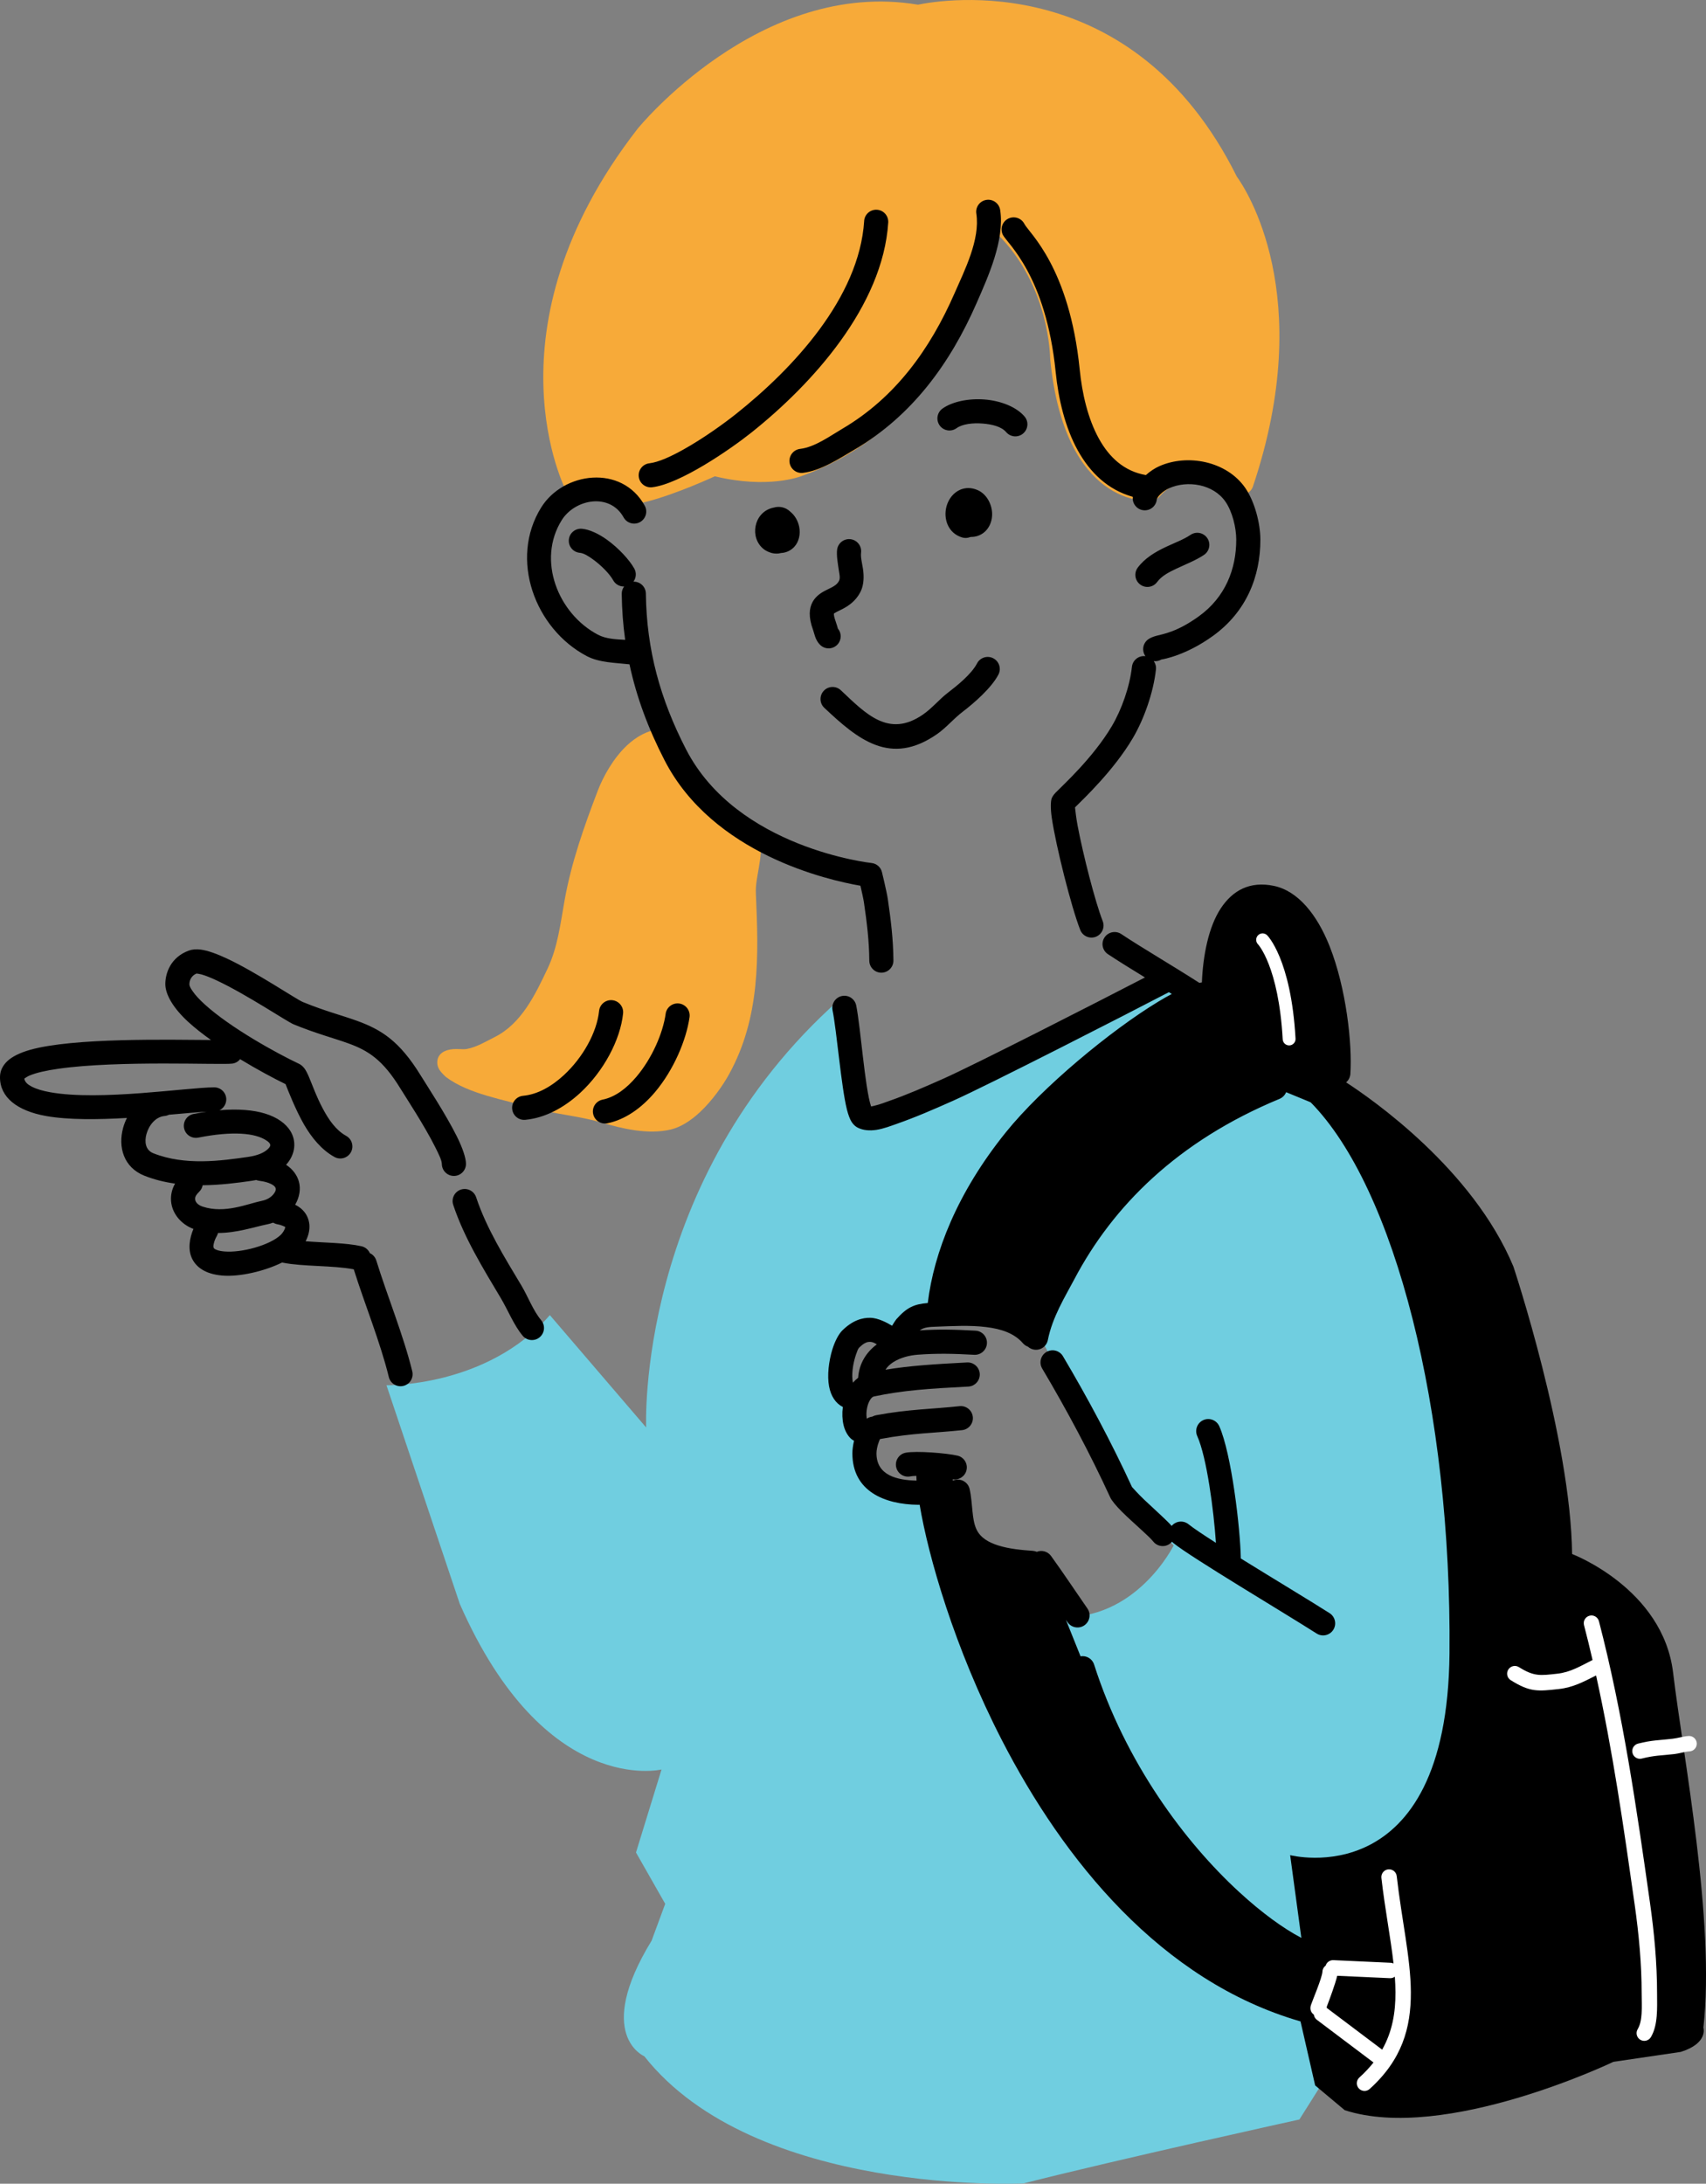 <?xml version="1.0" encoding="UTF-8"?><svg id="_レイヤー_2" xmlns="http://www.w3.org/2000/svg" viewBox="0 0 655.12 838.45"><rect x="0" y="0" width="655.12" height="838.45" fill="#808080" stroke="none"/><defs><style>.cls-1{fill:#fff;}.cls-1,.cls-2,.cls-3,.cls-4{fill-rule:evenodd;}.cls-2{fill:#f7aa39;}.cls-3{fill:#70cee0;}</style></defs><g id="_レイヤー_1-2"><g><path class="cls-2" d="M253.41,279.95c-4.68,.45-9.01,2.82-12.71,6.31-5.13,4.84-9.05,11.83-11.16,17.35-5.25,13.76-10.11,27.42-12.74,42.11-1.58,8.83-2.62,17.94-6.52,26.18-4.71,9.93-10.01,21.15-20.36,26.31-3.56,1.77-7.06,3.97-11.03,4.6-.89,.14-3.16-.12-4.83,0-1.76,.13-3.2,.63-4.04,1.2-1.35,.9-2.12,2.21-2.11,4,0,.67,.18,1.71,.86,2.79,.64,1.01,2.25,2.54,2.49,2.72,8.62,6.54,22.44,8.74,32.61,11.69,8.83,2.56,18.2,3.18,27,5.77,8.23,2.42,17.97,4.73,26.64,2.72,3.82-.89,7.76-3.39,11.31-6.72,4.73-4.43,8.82-10.28,11.16-14.54,12.02-21.87,11.36-45.24,10.28-69.47-.14-3.07,.55-6.35,1.11-9.61,.7-4.12,1.22-8.19,.61-11.88-.3-1.81-1.29-3.47-2.89-4.85-1.76-1.51-4.6-2.62-6.07-3.65-4.8-3.38-10.93-7.3-14.68-11.81-3.61-4.33-5.21-9.01-8.05-13.82-.05-.61-.24-2.74-.44-3.51-.27-1.05-.74-1.83-1.22-2.37-.76-.86-1.67-1.37-2.69-1.6-.71-.16-1.55-.22-2.51,.07h0Zm2.46,8.99h0c.07-.03,.15-.06,.22-.08,.27-.1,.53-.23,.77-.38-.34,.21-.67,.36-.99,.46h0Zm126.93-199.24c20.28,19.69,20.46,47.75,20.46,47.75,0,.14,0,.28,.02,.42,2.84,28.79,12.36,42.13,20.76,48.43,9.51,7.13,18.28,5.92,18.28,5.92,1.18-.14,2.27-.72,3.03-1.64,3.81-4.58,9-5.66,13.81-5.46,8.14,.34,15.4,4.25,15.4,4.25,1.2,.65,2.63,.73,3.9,.23,1.27-.5,2.26-1.54,2.69-2.83,24.67-73.41-2.97-114.51-6.19-118.95C435.1-12.38,361.86-.13,352.51,1.8c-60.74-10.21-107.68,47.65-107.68,47.65-.02,.02-.04,.04-.05,.07-59.84,77.1-27.34,139.06-27.34,139.06,1.14,2.21,3.82,3.12,6.07,2.07,9.82-4.57,17.19,1.74,17.19,1.74,1.07,.94,2.52,1.34,3.92,1.07,10.48-1.98,25.16-8.43,29.89-10.58,20.36,4.89,32.66,.19,33.83-.29,52.99-19.43,69.85-72.51,74.46-92.88h0Z"/><path class="cls-3" d="M322.34,383.8l8.22,47.62,114.93-53.78,9.99,5.01s-81.18,34.28-94.03,117.83c0,0-9.67-.2-19.24,12.37,0,0-9.09-10.02-16.39,3.88,0,0-9.81,14.71,1.76,21.84,0,0-3.32,11.69,4.52,14.04,0,0-1.15,21.76,25.26,22.38-2.81,9.28,51.3,195.37,143.97,194.32,0,0-.71,21.14,6.18,30.96l-8.53,13.52s-69.96,15.39-105.96,24.55c0,0-103.09,5-145.6-48.83,0,0-19.4-8.07,2.8-44.37l5.23-14.16-11.22-19.71,9.81-31.87s-44.76,10.83-77.48-63.59l-28.15-83.94s38.64,.83,62.74-26.93l36.98,43.14s-4.14-94.66,74.2-164.26h0Zm169.77,32.1s-86.06,42.63-94.71,93.73l32.64,61.36,20.66,22.4s-14.49,29.32-44.39,27.39c0,0,48.36,112.8,94.89,124.8l-2.75-15.07-1.36-9.55s17.87-3.53,30.55-8.19c0,0,42.45-31.49,35.69-100.08,0,0-5.72-143.52-56.28-186.91l-14.95-9.87h0Z"/><path class="cls-4" d="M461.54,377.16c.41-10.14,2.52-21.29,7.31-28.48,4.48-6.73,11.05-10.49,20.34-8.54,9.26,1.94,16.57,11.03,21.37,23.11,6.46,16.28,8.75,37.73,7.99,49.1-.09,1.3-.71,2.45-1.63,3.23,9.67,6.26,48.63,33.24,64.24,70.72,0,0,22.04,66.21,22.54,110.37,0,0,34.92,13.23,38.79,45.6,3.88,32.36,16.21,95.51,11.63,136.24,0,0,1.95,6.02-8.72,9.33l-25.83,3.8s-64.71,31.05-103.19,18.57l-11.35-9.51-5.62-24.57c-53.66-15.51-91.04-62.06-114.68-107.99-18.27-35.5-28.26-70.57-31.58-90.4-.17,.02-.35,.03-.52,.03-12.84-.12-25.32-5.11-25.31-19.78,0-1.23,.2-2.99,.64-4.81-.44-.21-.86-.49-1.24-.84-1.24-1.18-2.27-2.97-2.8-5.21-.48-2.02-.59-4.46-.27-6.91-2.76-1.4-4.58-4.18-5.28-7.91-.79-4.18-.1-9.76,1.24-14.12,1.03-3.38,2.53-6.05,3.79-7.3,4-3.97,7.72-4.98,10.84-4.91,3.07,.07,6.57,1.98,8.31,3.05,.77-1.26,1.46-2.28,1.65-2.5,4.06-4.58,6.85-5.8,12.07-6.23,2.34-19.32,11.28-42.34,29.95-65.51,14.01-17.38,40.37-39.19,58.55-50.19,1.81-1.1,3.55-2.09,5.2-2.96-.37-.23-.73-.46-1.1-.69-15.22,7.95-69.46,35.72-82.93,41.71-7.39,3.29-14.23,6.28-21.89,8.96-1.87,.65-4.73,1.76-7.45,2.19-2.67,.42-5.23,.18-7.23-.84-.77-.39-1.64-1.08-2.38-2.26-.59-.95-1.24-2.57-1.78-4.74-2.21-8.89-3.86-29.86-5.51-38.09-.5-2.51,1.12-4.95,3.63-5.46,2.51-.5,4.95,1.12,5.46,3.63,1.73,8.6,3.3,31.58,5.71,38.79,.49-.05,1.02-.24,1.56-.36,1.85-.43,3.68-1.16,4.94-1.6,7.42-2.59,14.03-5.5,21.19-8.68,12.19-5.42,58-28.81,77.49-38.9-5.24-3.21-10.16-6.24-14.24-8.95-2.13-1.42-2.71-4.3-1.29-6.42,1.42-2.13,4.3-2.71,6.43-1.29,8.03,5.35,19.36,11.91,29.98,18.74,.35-.07,.69-.13,1.01-.18h0Zm32.36,42.15c-.44,1.13-1.33,2.09-2.54,2.6-39.24,16.25-64.06,41.3-78.78,69.21-3.54,6.71-8.44,14.51-10.2,23.4-.5,2.51-2.94,4.14-5.45,3.64-.85-.17-1.59-.56-2.19-1.1-.73-.26-1.4-.71-1.94-1.33-3.41-3.95-8.54-5.49-13.97-6.18-6.36-.81-13.17-.39-18.99-.18-3.07,.11-4.87,.18-6.68,1.43,7.14-.46,13.19-.35,21.47,.12,2.55,.14,4.51,2.33,4.36,4.89-.14,2.55-2.33,4.51-4.89,4.37-8.34-.47-14.29-.57-21.62-.04-3.13,.23-6.69,1.08-9.51,2.9-1.17,.76-2.2,1.7-2.95,2.87,9.23-1.52,18.36-2.12,31.35-2.79,2.55-.13,4.73,1.84,4.87,4.39,.13,2.55-1.84,4.74-4.39,4.87-15.32,.79-25.05,1.44-36.23,3.79-.56,.12-.95,.55-1.3,1.03-.67,.94-1.1,2.13-1.35,3.35-.27,1.32-.33,2.68-.16,3.86,.01,.09,.03,.19,.06,.3,.65-.45,1.39-.71,2.13-.8,.44-.25,.93-.43,1.45-.53,12.45-2.33,21.44-2.33,32.01-3.48,2.54-.28,4.83,1.56,5.11,4.1,.28,2.54-1.56,4.83-4.11,5.11-10.34,1.12-19.14,1.1-31.31,3.38-.06,.01-.12,.02-.19,.03-.2,.28-.31,.69-.47,1.08-.61,1.53-.92,3.32-.92,4.39,0,8.51,7.91,10.33,15.4,10.5-.04-.65-.07-1.26-.09-1.83-.93,.02-1.73,.09-2.32,.21-2.51,.49-4.95-1.14-5.44-3.65-.49-2.51,1.14-4.95,3.65-5.44,4.06-.8,15.96,.17,19.95,1.13,2.49,.6,4.02,3.1,3.42,5.59-.57,2.38-2.9,3.89-5.28,3.48,.01,.17,.03,.35,.04,.53,.28-.13,.58-.23,.9-.3,2.49-.56,4.98,1.01,5.54,3.5,.63,2.78,.82,5.82,1.13,8.82,.24,2.31,.55,4.6,1.49,6.64,1.55,3.34,4.76,5.05,8.26,6.18,4.41,1.41,9.35,1.81,13.42,2.11,.53,.04,1.03,.17,1.49,.37,1.93-.77,4.21-.17,5.48,1.59,4.86,6.73,8.9,12.87,13.97,20.18,1.46,2.1,.93,4.99-1.17,6.45-2.1,1.46-4.99,.93-6.45-1.17-.22-.31-.43-.62-.64-.92l5.62,13.99c2.24-.39,4.49,.92,5.2,3.15,12.06,37.68,34.83,68.16,55.69,87.33,8.67,7.97,16.94,13.99,23.9,17.63l-4.3-31.77s60.34,15.75,61.19-77.47c.85-93.22-20.88-178.65-53.32-211.59l-9.41-3.87h0Zm-43.84,172.65c.16,.18,.33,.34,.52,.49,6.87,5.58,42.68,26.86,55.01,34.74,2.16,1.38,5.02,.74,6.4-1.41,1.38-2.16,.74-5.02-1.41-6.4-6.99-4.46-21.64-13.28-34.1-21,0-.02,0-.03,0-.05-.19-11.49-3.58-40.25-8.27-50.74-1.04-2.33-3.79-3.38-6.12-2.34-2.33,1.04-3.38,3.79-2.34,6.12,3.67,8.2,6.33,28.46,7.18,41.01-4.88-3.11-8.7-5.67-10.51-7.13-1.97-1.6-4.87-1.31-6.49,.64-1.64-1.94-6.55-6.3-10.63-10.16-1.99-1.88-4.4-4.56-4.6-4.79-7.86-17.09-17.12-34.38-26.52-50.22-1.3-2.2-4.15-2.92-6.35-1.62-2.2,1.31-2.92,4.15-1.62,6.35,9.27,15.61,18.4,32.65,26.13,49.49,.53,1.15,2.22,3.25,4.58,5.59,4.1,4.04,10.43,9.4,11.9,11.3,1.57,2.02,4.48,2.39,6.5,.83,.28-.21,.52-.45,.74-.71h0ZM80.93,399.31c-15.84-.09-52.86-.92-69.4,3.79-3.88,1.1-6.81,2.58-8.6,4.22-1.99,1.83-2.92,3.95-2.93,6.23-.07,7.73,6.57,12.96,17.66,14.94,8.6,1.54,20.05,1.39,31.09,.75-.61,1.2-1.1,2.47-1.46,3.76-2.05,7.41,.21,15.26,8.14,18.41,3.83,1.52,7.8,2.48,11.8,3.04-1.27,2.23-1.7,4.5-1.55,6.61,.32,4.66,3.64,8.91,8.6,10.8-1.49,3.47-2.27,8.04-.41,11.61,1.51,2.9,4.71,5.69,11.45,6.28,6.62,.58,16.23-1.65,23.02-5.01,.09,.03,.19,.05,.29,.07,7.67,1.55,19.28,1.01,27.22,2.55,4.08,13.07,10.2,27.99,13.46,41.36,.61,2.49,3.12,4.01,5.6,3.4,2.49-.61,4.01-3.11,3.4-5.6-3.35-13.75-9.68-29.14-13.8-42.52-.4-1.31-1.33-2.31-2.48-2.84-.57-1.3-1.73-2.32-3.22-2.66-5.94-1.34-14.27-1.33-21.45-1.91,.26-.51,.5-1.03,.7-1.56,.79-2.08,1.02-4.3,.48-6.36-.57-2.18-1.99-4.5-5.2-6.12,1.65-2.81,2.22-5.98,1.45-8.81-.63-2.3-2.14-4.67-4.93-6.52,3.67-4.03,4.07-9.17,1.56-13.11-1.65-2.59-4.77-5.09-9.76-6.59-4.2-1.26-9.95-1.87-17.37-1.24,1.54-.76,2.6-2.34,2.6-4.17,0-2.56-2.09-4.63-4.64-4.62-10.38,.02-43.84,5.3-62.92,1.89-2.8-.5-5.24-1.18-7.15-2.17-1.49-.77-2.64-1.68-2.84-3.09,.38-.26,1.22-.82,1.92-1.12,2.71-1.16,6.55-1.98,11.05-2.63,23.2-3.34,62.48-1.4,66.92-2,1.22-.17,2.27-.8,2.98-1.69,6.62,4.01,13.04,7.44,17.45,9.58,.78,2.04,3.85,9.89,7.09,15.51,2.93,5.07,6.79,9.77,11.71,12.47,2.24,1.23,5.06,.4,6.29-1.84,1.23-2.24,.4-5.06-1.84-6.29-3.91-2.14-6.69-6.23-8.87-10.3-2.53-4.71-4.21-9.52-5.43-12.37-.63-1.48-1.22-2.57-1.7-3.21-.72-.96-1.5-1.5-2.14-1.8-8.23-3.88-26.19-13.71-36.21-22.84-1.92-1.75-3.52-3.45-4.63-5.08-.66-.97-1.21-1.82-1.2-2.65,0-1.31,.64-3.2,2.74-4.07,.26,.03,1.2,.16,1.84,.33,1.69,.47,3.69,1.29,5.87,2.31,11.46,5.36,27.06,15.85,29.59,16.88,8.66,3.55,15.34,5.25,21.05,7.32,7.61,2.76,13.21,6.32,19.92,17.28,2.11,3.44,9.26,14.28,13.38,22.52,1.38,2.77,2.53,5.08,2.55,6.49,.03,2.56,2.12,4.61,4.68,4.59,2.56-.03,4.61-2.12,4.59-4.68-.02-2.24-1.32-6.12-3.53-10.54-4.24-8.5-11.59-19.67-13.77-23.22-8.27-13.5-15.29-17.76-24.66-21.16-5.61-2.03-12.18-3.69-20.69-7.18-2.49-1.02-17.87-11.42-29.18-16.71-3.95-1.85-7.49-3.09-10.05-3.42-1.83-.24-3.36-.05-4.53,.38-7.01,2.55-9.04,8.67-9.05,12.84-.01,4.11,3.2,9.43,8.86,14.6,2.5,2.28,5.46,4.6,8.64,6.87h0Zm255.78,116.87c-.8-.53-1.79-1.05-2.99-.96-1.15,.08-2.37,.8-3.8,2.21-.45,.45-.78,1.43-1.18,2.58-.87,2.5-1.52,5.76-1.46,8.62,.02,.81,.09,1.58,.25,2.27,.61-.71,1.28-1.35,2-1.9,.41-5.68,3.26-9.89,7.17-12.82h0Zm-128.9-9.29c-3.05-3.61-5.11-9.15-7.5-13.16-6.45-10.79-13.5-22.07-17.47-34.04-.81-2.43-3.43-3.74-5.86-2.94-2.43,.81-3.74,3.43-2.94,5.86,4.18,12.6,11.53,24.51,18.31,35.87,2.63,4.41,5.03,10.43,8.38,14.4,1.65,1.95,4.58,2.2,6.53,.54,1.95-1.65,2.2-4.58,.54-6.53h0Zm-102.92-37.45c-.74,.27-1.52,.49-2.33,.65-4.95,1.02-11.65,3.32-18.83,3.32-.1,.39-.26,.77-.46,1.14-.47,.82-.96,1.88-1.19,2.99-.11,.55-.25,1.14,.01,1.63,.17,.32,.54,.51,1.02,.7,.79,.32,1.79,.52,3.02,.63,6.63,.58,17.36-2.35,21.58-6.27,.56-.52,1.25-1.41,1.65-2.41,.08-.2,.15-.54,.18-.72-.34-.18-1.63-.81-2.98-1.04-.61-.1-1.17-.32-1.67-.63h0Zm-6.44-16.38c-.59,.12-1.2,.23-1.83,.32-5.59,.81-12.06,1.64-18.8,1.7-.17,.94-.63,1.84-1.38,2.55-1,.94-1.58,1.86-1.51,2.79,.1,1.39,1.41,2.38,2.93,2.88,8.55,2.78,17.08-1.09,22.83-2.27,1.81-.37,3.35-1.3,4.32-2.5,.58-.72,1.04-1.53,.82-2.33-.18-.66-.82-1.14-1.71-1.59-1.16-.59-2.66-1-4.55-1.24-.4-.05-.77-.15-1.13-.29h0Zm-19.05-26.22c-3.66,.19-8.74,.67-14.54,1.17-.5,.26-1.06,.42-1.66,.48-3.55,.33-6.04,3.62-6.97,6.97-.79,2.86-.43,6.11,2.63,7.33,12.17,4.84,26.05,2.91,36.43,1.41,3.6-.52,6.28-1.63,7.77-3.21,.43-.46,.79-.91,.72-1.42-.1-.68-.72-1.19-1.53-1.72-4.22-2.78-12.73-3.7-26.13-1.05-2.51,.49-4.95-1.14-5.44-3.65s1.14-4.95,3.65-5.44c1.76-.35,3.44-.63,5.07-.87h0Zm176.22-37.58c-1.04,7.35-5.17,16.99-11.19,24.12-3.69,4.37-8.08,7.83-13.03,8.83-2.51,.5-4.14,2.95-3.63,5.45,.5,2.51,2.95,4.14,5.45,3.63,6.87-1.38,13.16-5.88,18.28-11.93,7.19-8.51,12.05-20.04,13.29-28.81,.36-2.53-1.41-4.88-3.94-5.24-2.53-.36-4.88,1.41-5.24,3.94h0Zm-25.57-1.09c-.85,8.27-6.24,17.91-13.52,24.63-4.63,4.28-10.05,7.42-15.67,7.94-2.55,.24-4.42,2.49-4.18,5.04,.24,2.55,2.49,4.42,5.04,4.18,7.52-.7,14.9-4.63,21.1-10.36,8.97-8.29,15.4-20.3,16.45-30.49,.26-2.54-1.59-4.82-4.14-5.08-2.54-.26-4.82,1.59-5.08,4.14h0Zm11.68-133.1c2.7,12.63,7.22,24.72,13.48,36.87,18.57,36.05,62.83,46.01,75.2,48.14,.51,2.19,1.14,5,1.35,6.41,1.1,7.51,2.01,14.73,2.06,22.38,.02,2.56,2.11,4.62,4.66,4.6s4.62-2.11,4.6-4.66c-.05-8.09-1-15.73-2.16-23.67-.4-2.72-2.24-10.28-2.24-10.28-.46-1.89-2.06-3.29-3.99-3.5,0,0-51.61-5.53-71.25-43.66-9.88-19.18-15.16-38.17-15.42-59.79-.03-2.56-2.13-4.61-4.69-4.58-.03,0-.06,0-.09,0,1.05-1.41,1.25-3.36,.34-5.01-1.78-3.24-5.96-7.81-10.41-11.03-3.35-2.42-6.88-4.02-9.71-4.27-2.55-.22-4.8,1.66-5.02,4.21-.22,2.55,1.66,4.8,4.21,5.02,1.52,.13,3.3,1.25,5.09,2.55,3.26,2.36,6.41,5.61,7.72,7.99,.87,1.58,2.52,2.45,4.21,2.4-.59,.79-.93,1.77-.92,2.83,.08,6.06,.52,11.92,1.32,17.65-3.59-.21-7.35-.34-10.43-1.96-15.38-8.09-23.51-28.63-13.95-43.97,5.09-8.17,18.49-10.65,23.78-1.09,1.24,2.24,4.06,3.05,6.3,1.81,2.24-1.24,3.05-4.06,1.81-6.3-8.84-15.97-31.25-12.98-39.75,.67-12.37,19.86-2.4,46.61,17.5,57.08,4.85,2.55,10.99,2.54,16.4,3.16h0Zm193.28-64.33c-.31,2.52,1.46,4.82,3.98,5.16,2.54,.34,4.87-1.44,5.21-3.98,.11-.83,.76-1.53,1.42-2.18,1.01-1,2.25-1.8,3.35-2.29,7.06-3.14,16.96-1.57,21.61,5.16,2.67,3.86,4.14,10.01,4.15,14.53,.03,11.37-4.2,22.15-14.34,29.48-8.33,6.02-13.61,6.78-16.29,7.49-1.41,.37-2.44,.84-3.17,1.36-2.08,1.48-2.57,4.38-1.08,6.46h0s-.04,0-.07,0c-2.54-.28-4.83,1.56-5.11,4.11-.82,7.55-3.95,16.4-7.7,22.74-7.31,12.34-19.14,22.99-21.62,25.57-1.03,1.07-1.4,1.93-1.51,2.23-.34,.97-.5,3.64,.05,7.42,1.59,10.82,7.49,34.31,10.93,43.05,.93,2.38,3.63,3.55,6.01,2.62,2.38-.94,3.55-3.63,2.62-6.01-2.87-7.29-7.51-25.38-9.65-36.7-.51-2.71-.84-5.56-.99-6.96,3.76-3.73,14.96-14.37,22.14-26.49,4.37-7.37,7.99-17.68,8.94-26.47,.13-1.18-.2-2.31-.84-3.2,1,.12,2.05-.08,2.96-.63,.68-.1,9.39-1.54,19.81-9.08,12.75-9.22,18.21-22.71,18.17-37.01-.02-6.17-2.16-14.51-5.8-19.78-7.13-10.31-22.19-13.16-33-8.35-1.71,.76-3.53,1.95-5.16,3.41-8.4-1.43-14.11-6.89-18.01-13.92-4.33-7.81-6.49-17.51-7.4-26.55-3.96-39.4-19.49-52.53-21.25-55.96-1.17-2.28-3.96-3.17-6.24-2.01-2.28,1.17-3.17,3.96-2.01,6.24,1.66,3.23,16.54,15.51,20.27,52.65,1.03,10.27,3.6,21.26,8.51,30.12,4.72,8.51,11.55,15.1,21.08,17.78h0Zm-118.48,81.02c12.94,12.2,25.39,22.48,43.18,10.19,3.67-2.53,6.44-5.98,9.95-8.65,4.34-3.31,11.08-9.15,13.75-14.31,1.18-2.27,.28-5.07-1.99-6.24-2.27-1.18-5.07-.28-6.24,1.99-2.12,4.1-7.68,8.56-11.14,11.2-3.39,2.59-6.05,5.95-9.59,8.4-13.19,9.11-21.95-.27-31.55-9.31-1.86-1.76-4.8-1.67-6.55,.19-1.75,1.86-1.67,4.8,.19,6.55h0Zm5.23-30.43c-.13-.44-.59-1.99-.81-2.59-.33-.89-.55-1.65-.67-2.31-.05-.29-.06-.66-.06-.84,.21-.14,.77-.5,1.15-.69,.77-.39,1.6-.77,2.42-1.21,2.44-1.3,4.82-3.07,6.5-6.16,1.24-2.28,1.52-5.07,1.24-8.01-.25-2.57-1.13-5.27-.87-7.32,.31-2.54-1.49-4.85-4.03-5.17-2.54-.31-4.85,1.49-5.17,4.03-.28,2.28,.27,5.21,.69,8.11,.21,1.41,.6,2.84,0,3.93-.68,1.26-1.74,1.88-2.72,2.41-1.2,.64-2.39,1.15-3.41,1.75-1.78,1.04-3.17,2.32-4.06,4.04-1.13,2.18-1.65,5.39,.3,10.66,.31,.84,.6,2.21,1.06,3.25,.48,1.09,1.13,1.97,1.82,2.58,1.92,1.69,4.85,1.51,6.54-.41,1.54-1.74,1.53-4.32,.07-6.04h0Zm122.58-17.85c1.74-2.36,4.54-3.79,7.37-5.12,3.78-1.78,7.69-3.3,10.66-5.32,2.12-1.44,2.66-4.32,1.23-6.44-1.44-2.12-4.32-2.67-6.44-1.23-2.6,1.77-6.08,3.04-9.39,4.6-4.26,2-8.26,4.44-10.88,8-1.52,2.06-1.08,4.96,.98,6.48,2.06,1.52,4.96,1.08,6.48-.98h0Zm-147.25-28.58c-.25,.05-.51,.11-.76,.18-6.88,1.98-8.57,11.3-3.11,15.73,.64,.52,1.89,1.21,3.18,1.53,1.19,.29,2.39,.28,3.33,.03l.11-.03c2.32-.12,4-1.11,5.2-2.41,1.73-1.89,2.44-4.82,1.85-7.7-.47-2.3-1.69-4.39-3.42-5.77-.84-.82-1.84-1.38-2.94-1.65-1-.25-2.16-.3-3.44,.09h0Zm75.42,11.33l.37-.07c1.94,0,3.51-.62,4.75-1.54,1.95-1.45,3.17-3.85,3.34-6.54,.26-3.97-1.9-8.28-5.47-9.87-2.52-1.12-4.77-.99-6.66-.22-2.54,1.03-4.54,3.44-5.35,6.36-1.33,4.8,.56,10.39,5.99,12.01,1.03,.31,2.09,.24,3.02-.13h0Zm-40.66-121.37c-1.91,29.57-27.46,56.78-49.17,74.05-4.44,3.53-12.47,9.37-20.31,13.73-4.78,2.66-9.44,4.82-13.03,5.25-2.54,.3-4.35,2.61-4.05,5.15,.3,2.54,2.61,4.35,5.15,4.05,10.73-1.28,29.92-14.5,38.01-20.93,23.53-18.72,50.57-48.65,52.64-80.71,.16-2.55-1.77-4.76-4.33-4.92-2.55-.16-4.76,1.77-4.92,4.33h0Zm43.07-2.84c1.52,9.95-4.53,21.82-8.37,30.6-9.36,21.39-22.69,40.02-43.12,52.03-4.73,2.78-10.55,7.05-16.17,7.7-2.54,.3-4.36,2.6-4.07,5.14,.3,2.54,2.6,4.36,5.14,4.07,6.82-.79,14.06-5.55,19.8-8.92,22.16-13.03,36.76-33.1,46.91-56.3,4.46-10.19,10.8-24.16,9.04-35.71-.39-2.53-2.75-4.27-5.28-3.88-2.53,.38-4.27,2.75-3.88,5.28h0Zm-7.6,82.39c2.27-1.63,6.19-2.08,9.97-1.79,3.63,.27,7.28,1.17,9.08,3.29,1.66,1.95,4.58,2.19,6.53,.53,1.95-1.66,2.19-4.58,.53-6.53-3.13-3.68-9.14-6.05-15.44-6.53-6.14-.46-12.4,.86-16.08,3.51-2.08,1.49-2.55,4.39-1.06,6.47,1.49,2.08,4.39,2.55,6.47,1.05h0Z"/><path class="cls-1" d="M535.14,753.89c-.35-.17-.73-.27-1.14-.28l-21.97-1c-1.38-.06-2.58,.83-2.97,2.1-.71,.51-1.19,1.33-1.23,2.28-.1,2.38-3.92,11.29-4.43,12.89-.53,1.68,.24,2.72,.36,2.89,.23,.32,.49,.57,.78,.77h0c.07,.54,.29,1.06,.64,1.48,.15,.18,.32,.35,.51,.49l21.75,16.39c-1.55,1.96-3.35,3.88-5.44,5.77-1.21,1.1-1.31,2.97-.21,4.18,1.1,1.21,2.97,1.31,4.18,.21,12.34-11.15,15.88-23.33,15.81-37.17-.07-13.1-3.52-27.76-5.42-44.53-.18-1.62-1.65-2.79-3.28-2.61-1.62,.18-2.79,1.65-2.61,3.28,1.36,11.98,3.54,22.87,4.66,32.87h0Zm-21.63,4.71c-.73,3.1-2.99,9.18-3.99,11.81,0,.17-.02,.35-.05,.52l21.29,16.04c3.87-6.84,5.15-14.14,5.11-22.05-.01-1.95-.1-3.94-.24-5.96-.53,.39-1.18,.6-1.88,.57l-20.22-.92h0Zm98.05-121.24c-4.66,2.34-8.43,4.7-13.6,5.27-6.34,.69-8.77,1.18-14.68-2.53-1.38-.87-3.21-.45-4.08,.93-.87,1.39-.45,3.21,.93,4.08,7.46,4.68,10.48,4.28,18.48,3.4,5.42-.59,9.52-2.8,14.3-5.21,6.41,29.01,10.62,58.34,14.82,87.98,1.62,11.4,2.68,22.71,2.68,34.23,0,2.33,.15,4.98-.02,7.57-.14,2.17-.48,4.3-1.51,6.04-.84,1.4-.38,3.22,1.02,4.06,1.4,.84,3.22,.38,4.06-1.02,2.79-4.67,2.37-11.39,2.37-16.65,0-11.8-1.08-23.38-2.74-35.06-5.16-36.46-10.36-72.45-19.58-107.97-.41-1.58-2.03-2.54-3.61-2.12-1.58,.41-2.54,2.03-2.12,3.61,1.16,4.46,2.25,8.92,3.28,13.39h0Zm18.92,37.84c5.05-1.27,7.34-1.12,12.55-1.73,1.9-.22,3.88-.91,5.77-1.02,1.63-.1,2.88-1.5,2.78-3.13-.1-1.63-1.5-2.88-3.14-2.78-1.99,.12-4.08,.82-6.09,1.05-5.53,.64-7.95,.52-13.31,1.87-1.59,.4-2.55,2.01-2.15,3.6,.4,1.59,2.01,2.55,3.59,2.15h0Zm-147.4-312.64s7.92,8.41,9.49,36.5c.08,1.36,1.24,2.4,2.6,2.33,1.36-.08,2.4-1.24,2.33-2.6-1.71-30.65-10.89-39.68-10.89-39.68-.96-.97-2.52-.99-3.49-.03-.97,.95-.99,2.52-.03,3.49h0Z"/></g></g></svg>